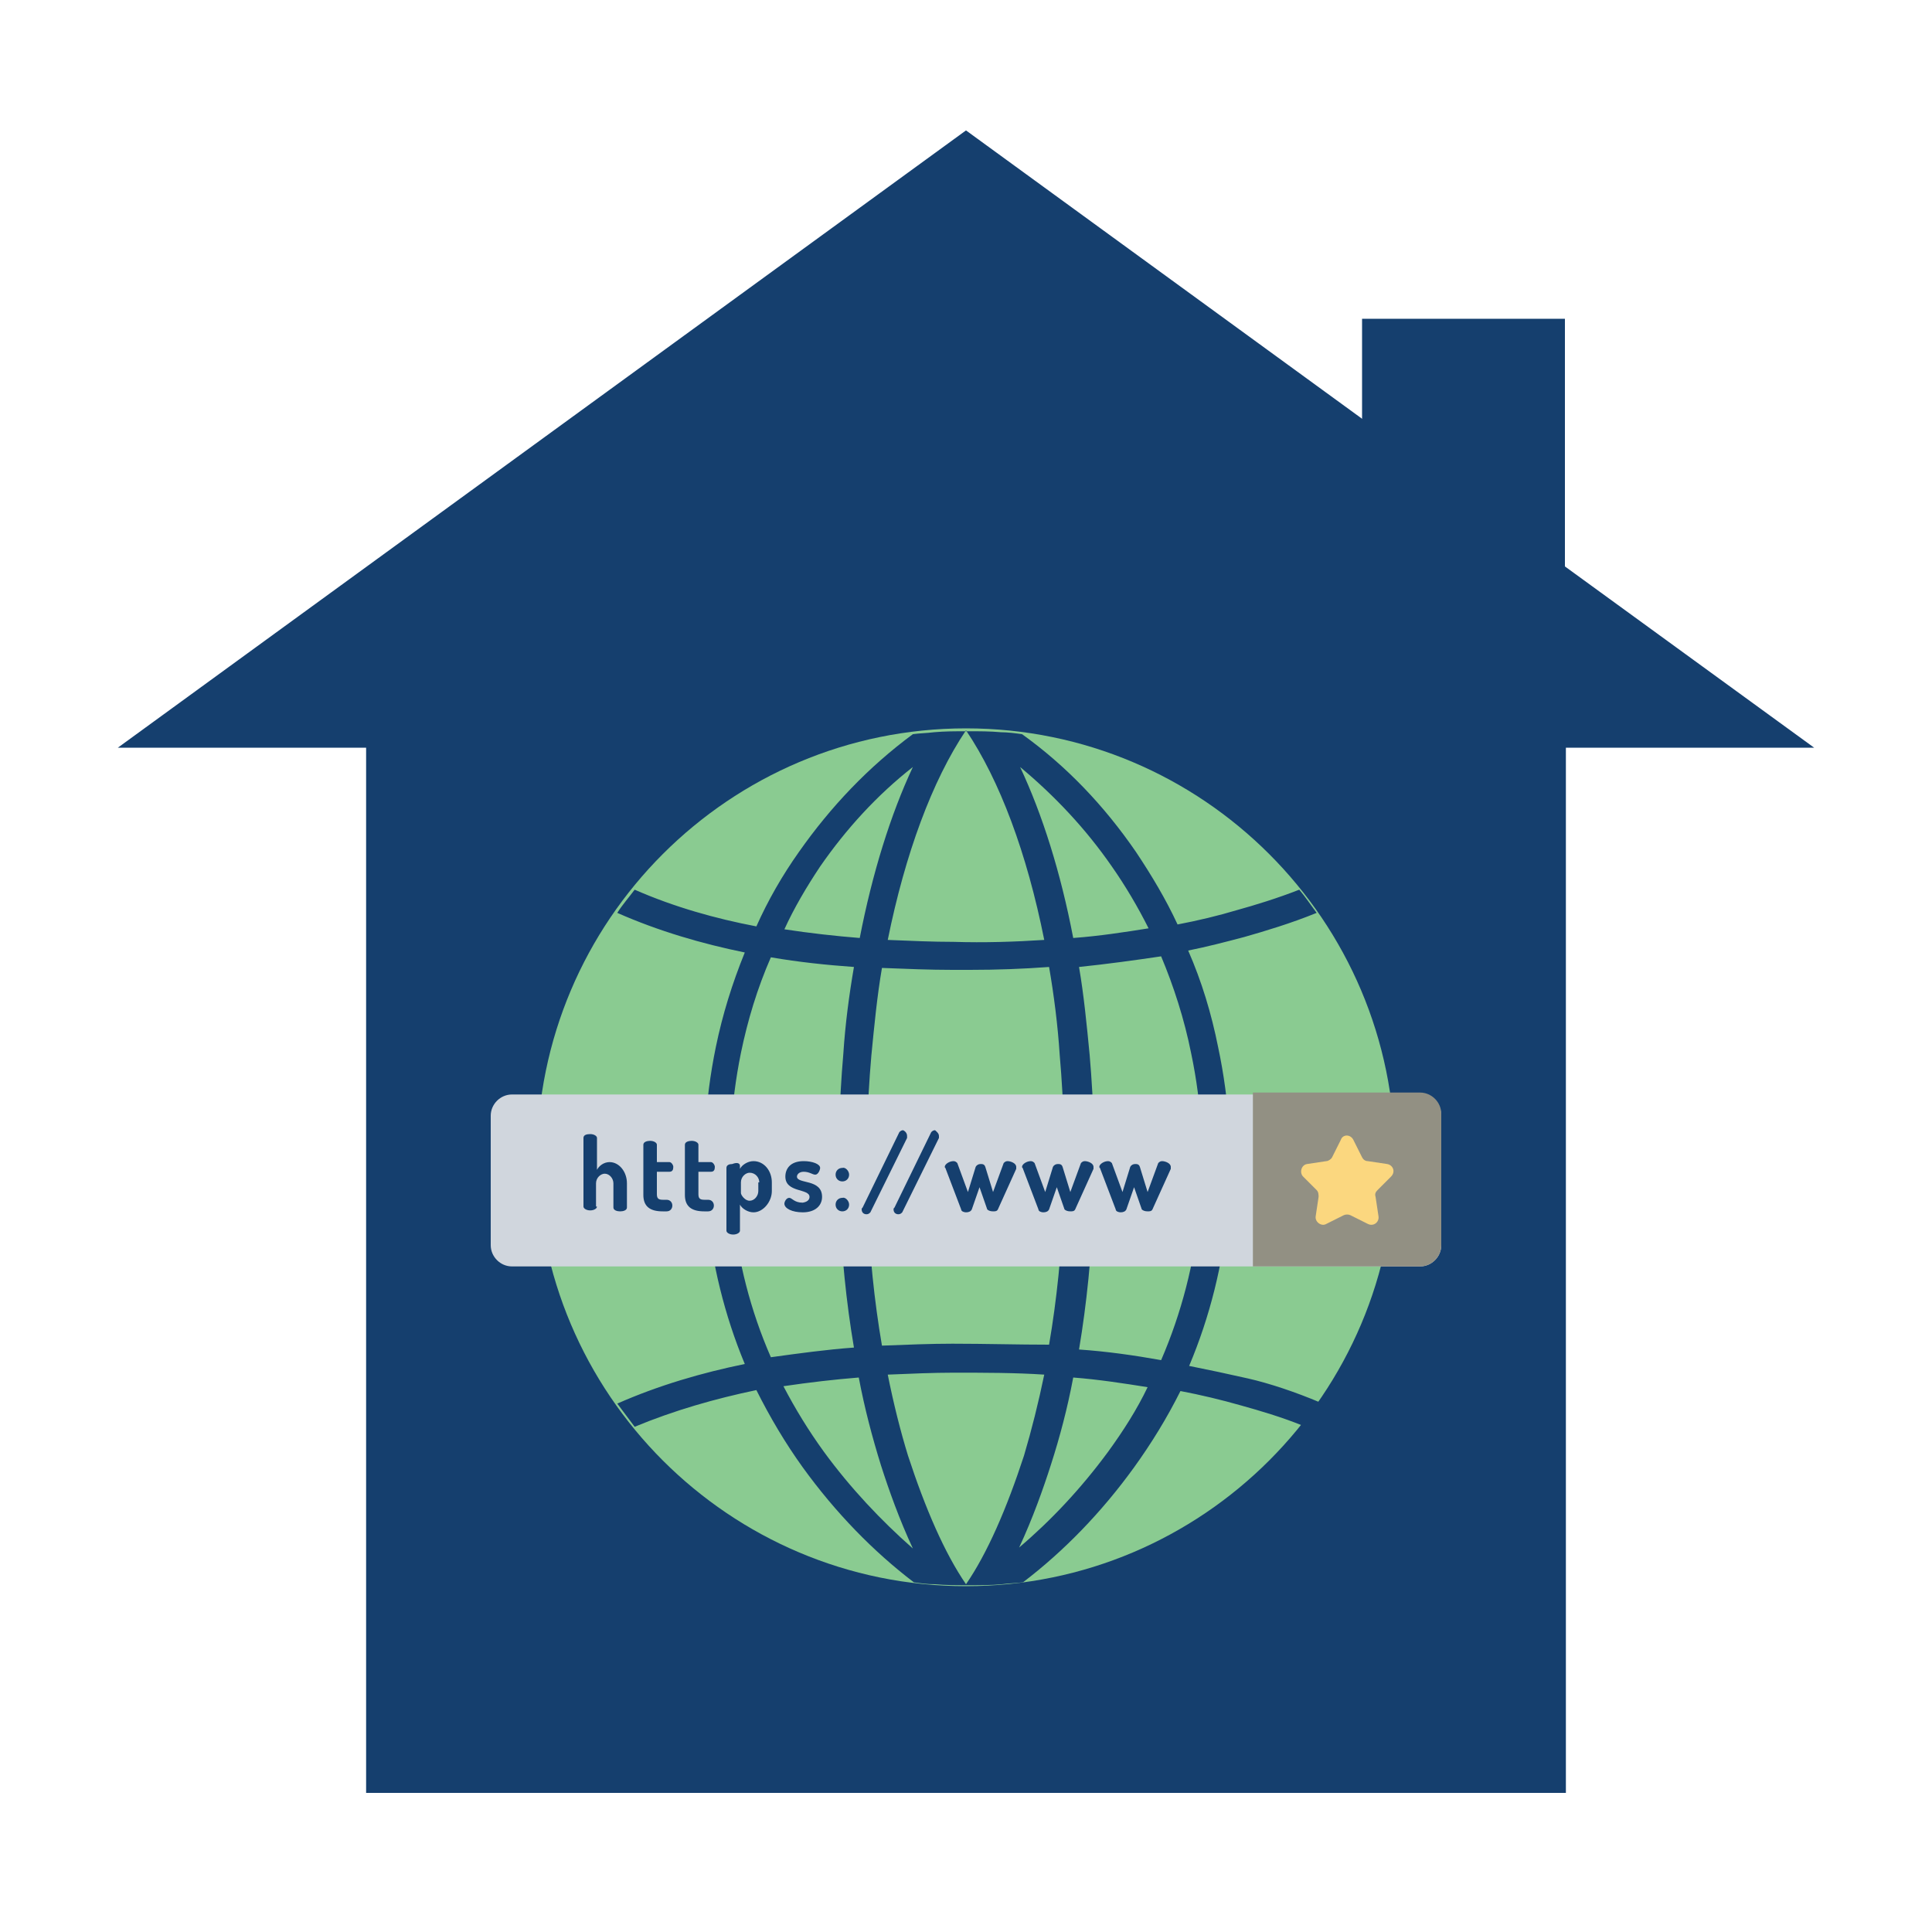 <?xml version="1.0" encoding="utf-8"?>
<!-- Generator: Adobe Illustrator 23.0.1, SVG Export Plug-In . SVG Version: 6.00 Build 0)  -->
<svg version="1.1" id="Capa_1" xmlns="http://www.w3.org/2000/svg" xmlns:xlink="http://www.w3.org/1999/xlink" x="0px" y="0px"
	 viewBox="0 0 200 200" style="enable-background:new 0 0 200 200;" xml:space="preserve">
<style type="text/css">
	.st0{fill:#153F6E;}
	.st1{fill:#8ACB91;}
	.st2{fill:#D0D6DD;}
	.st3{fill:#929083;}
	.st4{fill:#FBD77F;}
</style>
<g>
	<g>
		<path class="st0" d="M187.8,77.4h-25.7v108.2H37.9V77.4H12.2L100,13.5l60.3,43.9L187.8,77.4z"/>
	</g>
	<g>
		<path class="st1" d="M144.4,119.8c0,24.5-19.9,44.4-44.4,44.4s-44.4-19.9-44.4-44.4c0-24.5,19.9-44.4,44.4-44.4
			S144.4,95.3,144.4,119.8z"/>
		<path class="st0" d="M123.1,141.4c4.3-10.2,5.4-21.7,3-33c-0.7-3.5-1.7-6.8-3.1-10c2-0.4,3.9-0.9,5.8-1.4c2.1-0.6,4.8-1.4,7.5-2.5
			c-0.6-0.8-1.2-1.7-1.8-2.4c-2.3,0.9-4.6,1.6-6.4,2.1c-2,0.6-4.1,1.1-6.2,1.5c-1.2-2.6-2.7-5.1-4.3-7.5c-3.3-4.8-7.2-8.9-11.8-12.2
			h0c-0.7-0.1-1.5-0.2-2.2-0.2c-1.1-0.1-2.2-0.1-3.3-0.1h0c0,0,0,0,0,0h-0.3c0,0,0,0,0,0h0c-1.1,0-2.2,0-3.3,0.1
			c-0.8,0.1-1.5,0.1-2.2,0.2h0c-4.6,3.4-8.5,7.5-11.8,12.2c-1.7,2.4-3.2,5-4.4,7.7c-4.2-0.8-8.5-2-12.6-3.8
			c-0.6,0.8-1.3,1.6-1.8,2.4c4.3,1.9,8.8,3.2,13.2,4.1c-1.3,3.2-2.3,6.4-3,9.8c-2.3,11.2-1.2,22.7,3,32.8c-4.4,0.9-8.9,2.2-13.2,4.1
			c0.6,0.8,1.2,1.6,1.8,2.4c4.1-1.7,8.3-2.9,12.6-3.8c1.4,2.8,3,5.5,4.8,8c3.4,4.7,7.3,8.7,11.5,11.9c0.7,0.1,1.4,0.2,2.2,0.2
			c1.1,0.1,2.2,0.1,3.3,0.1h0c0,0,0,0,0,0h0.3c0,0,0,0,0,0h0c1.1,0,2.2,0,3.3-0.1c0.7-0.1,1.4-0.1,2.2-0.2
			c4.2-3.2,8.1-7.2,11.5-11.9c1.8-2.5,3.4-5.1,4.8-7.9c2.1,0.4,4.2,0.9,6.3,1.5c1.8,0.5,4.2,1.2,6.4,2.1c0.6-0.8,1.3-1.6,1.8-2.4
			c-2.6-1.1-5.3-2-7.5-2.5C127,142.2,125.1,141.8,123.1,141.4z M123.3,109c2.3,10.9,1.1,22.1-3.1,31.8c-2.8-0.5-5.6-0.9-8.5-1.1
			c1.6-9.5,2-20.1,1.1-30.5c-0.3-3.1-0.6-6.2-1.1-9.1c2.9-0.3,5.8-0.7,8.5-1.1C121.5,102.1,122.6,105.5,123.3,109z M100,164
			c-2.2-3.2-4.2-7.8-6-13.3c-0.8-2.6-1.5-5.4-2.1-8.4c2.4-0.1,4.7-0.2,6.8-0.2c3.2,0,6.4,0,9.4,0.2c-0.6,2.9-1.3,5.7-2.1,8.4
			C104.2,156.2,102.2,160.8,100,164z M98.6,139.1c-2.3,0-4.7,0.1-7.3,0.2c-1.6-9.3-2-19.7-1.1-30c0.3-3.1,0.6-6.2,1.1-9.1
			c2.5,0.1,5,0.2,7.3,0.2c0.6,0,1.2,0,1.8,0c2.8,0,5.5-0.1,8.2-0.3c0.5,2.9,0.9,6,1.1,9.1c0.9,10.3,0.5,20.7-1.1,30
			C105.4,139.2,102,139.1,98.6,139.1z M100,75.6c3.5,5.2,6.3,12.7,8.1,21.7c-3.1,0.2-6.2,0.3-9.4,0.2c-2.1,0-4.4-0.1-6.8-0.2
			C93.7,88.4,96.5,80.8,100,75.6z M115.1,89.7c1.4,2,2.7,4.2,3.8,6.4c-2.5,0.4-5.1,0.8-7.8,1c-1.3-6.8-3.2-12.8-5.5-17.7
			C109.2,82.4,112.4,85.8,115.1,89.7z M84.9,89.7c2.7-3.9,5.9-7.4,9.6-10.3c-2.3,4.9-4.2,11-5.5,17.7c-2.5-0.2-5.2-0.5-7.8-0.9
			C82.2,94,83.5,91.8,84.9,89.7z M76.7,109c0.7-3.4,1.7-6.7,3.1-9.9c2.9,0.5,5.8,0.8,8.6,1c-0.5,2.9-0.9,5.9-1.1,9
			c-0.9,10.4-0.5,21,1.1,30.4c-2.8,0.2-5.7,0.6-8.6,1C75.6,130.9,74.5,119.8,76.7,109z M85.3,150.3c-1.6-2.2-3-4.5-4.2-6.8
			c2.7-0.4,5.3-0.7,7.8-0.9c0.6,3.2,1.4,6.2,2.3,9.1c0.8,2.5,1.9,5.6,3.3,8.6C91.2,157.4,88,154,85.3,150.3z M114.7,150.3
			c-2.8,3.8-5.9,7.1-9.2,9.9c1.4-3,2.5-6.1,3.3-8.6c0.9-2.8,1.7-5.8,2.3-9c2.6,0.2,5.2,0.6,7.7,1
			C117.7,145.9,116.3,148.1,114.7,150.3z"/>
		<path class="st2" d="M147,131.1H53c-1.2,0-2.2-1-2.2-2.2v-13.4c0-1.2,1-2.2,2.2-2.2H147c1.2,0,2.2,1,2.2,2.2v13.4
			C149.2,130.1,148.2,131.1,147,131.1z"/>
		<g>
			<path class="st0" d="M61.8,124.9c0,0.2-0.3,0.4-0.7,0.4c-0.4,0-0.7-0.2-0.7-0.4v-7.1c0-0.3,0.3-0.4,0.7-0.4
				c0.4,0,0.7,0.2,0.7,0.4v3.3c0.2-0.4,0.7-0.8,1.3-0.8c1,0,1.8,1,1.8,2.2v2.5c0,0.3-0.4,0.4-0.7,0.4c-0.3,0-0.7-0.1-0.7-0.4v-2.5
				c0-0.5-0.4-1-0.9-1c-0.4,0-0.9,0.4-0.9,1V124.9z"/>
			<path class="st0" d="M68,123.6c0,0.4,0.1,0.6,0.6,0.6H69c0.4,0,0.6,0.3,0.6,0.6c0,0.3-0.2,0.6-0.6,0.6h-0.4c-1.3,0-2-0.5-2-1.7
				v-5.2c0-0.3,0.4-0.4,0.7-0.4c0.4,0,0.7,0.2,0.7,0.4v1.8h1.3c0.2,0,0.4,0.3,0.4,0.5c0,0.3-0.1,0.5-0.4,0.5H68V123.6z"/>
			<path class="st0" d="M72.3,123.6c0,0.4,0.1,0.6,0.6,0.6h0.4c0.4,0,0.6,0.3,0.6,0.6c0,0.3-0.2,0.6-0.6,0.6h-0.4
				c-1.3,0-2-0.5-2-1.7v-5.2c0-0.3,0.4-0.4,0.7-0.4c0.4,0,0.7,0.2,0.7,0.4v1.8h1.3c0.2,0,0.4,0.3,0.4,0.5c0,0.3-0.1,0.5-0.4,0.5
				h-1.3V123.6z"/>
			<path class="st0" d="M76.6,120.7v0.3c0.2-0.4,0.8-0.8,1.4-0.8c1.1,0,1.9,1,1.9,2.2v0.9c0,1.1-0.9,2.2-1.9,2.2
				c-0.6,0-1.2-0.4-1.4-0.8v2.7c0,0.2-0.3,0.4-0.7,0.4c-0.4,0-0.7-0.2-0.7-0.4v-6.5c0-0.3,0.3-0.4,0.6-0.4
				C76.3,120.3,76.6,120.4,76.6,120.7z M78.6,122.4c0-0.5-0.4-1-1-1c-0.4,0-0.9,0.4-0.9,1v1.1c0,0.2,0.4,0.8,0.9,0.8
				c0.5,0,0.9-0.5,0.9-1V122.4z"/>
			<path class="st0" d="M83.8,123.9c0-0.9-2.5-0.4-2.5-2.1c0-0.8,0.5-1.6,1.9-1.6c0.9,0,1.7,0.3,1.7,0.7c0,0.2-0.2,0.7-0.5,0.7
				c-0.3,0-0.6-0.3-1.2-0.3c-0.5,0-0.7,0.3-0.7,0.5c0,0.8,2.6,0.2,2.6,2.1c0,0.9-0.7,1.6-2,1.6c-1.1,0-1.9-0.4-1.9-0.9
				c0-0.2,0.2-0.6,0.5-0.6c0.3,0,0.5,0.5,1.4,0.5C83.7,124.4,83.8,124.1,83.8,123.9z"/>
			<path class="st0" d="M87.9,121.6c0,0.4-0.3,0.7-0.7,0.7c-0.4,0-0.7-0.3-0.7-0.7c0-0.4,0.3-0.7,0.7-0.7
				C87.5,120.8,87.9,121.2,87.9,121.6z M87.9,124.7c0,0.4-0.3,0.7-0.7,0.7c-0.4,0-0.7-0.3-0.7-0.7c0-0.4,0.3-0.7,0.7-0.7
				C87.5,123.9,87.9,124.3,87.9,124.7z"/>
			<path class="st0" d="M93.9,117.6c0,0.1,0,0.1,0,0.2l-3.8,7.7c-0.1,0.1-0.2,0.2-0.4,0.2c-0.3,0-0.5-0.2-0.5-0.5
				c0-0.1,0-0.1,0.1-0.2l3.8-7.8c0.1-0.1,0.2-0.2,0.4-0.2C93.7,117.1,93.9,117.3,93.9,117.6z"/>
			<path class="st0" d="M97.2,117.6c0,0.1,0,0.1,0,0.2l-3.8,7.7c-0.1,0.1-0.2,0.2-0.4,0.2c-0.3,0-0.5-0.2-0.5-0.5
				c0-0.1,0-0.1,0.1-0.2l3.8-7.8c0.1-0.1,0.2-0.2,0.4-0.2C96.9,117.1,97.2,117.3,97.2,117.6z"/>
			<path class="st0" d="M103.3,125.2c-0.1,0.2-0.3,0.2-0.5,0.2c-0.3,0-0.5-0.1-0.6-0.2l-0.8-2.3l-0.8,2.3c-0.1,0.2-0.3,0.3-0.6,0.3
				c-0.2,0-0.5-0.1-0.5-0.3l-1.6-4.2c0-0.1-0.1-0.1-0.1-0.2c0-0.3,0.5-0.6,0.9-0.6c0.2,0,0.3,0.1,0.4,0.2l1.1,3l0.8-2.6
				c0.1-0.2,0.3-0.3,0.5-0.3c0.2,0,0.4,0,0.5,0.3l0.8,2.6l1.1-3c0.1-0.1,0.2-0.2,0.4-0.2c0.3,0,0.9,0.2,0.9,0.6c0,0.1,0,0.1,0,0.2
				L103.3,125.2z"/>
			<path class="st0" d="M111.3,125.2c-0.1,0.2-0.3,0.2-0.5,0.2c-0.3,0-0.5-0.1-0.6-0.2l-0.8-2.3l-0.8,2.3c-0.1,0.2-0.3,0.3-0.6,0.3
				c-0.2,0-0.5-0.1-0.5-0.3l-1.6-4.2c0-0.1-0.1-0.1-0.1-0.2c0-0.3,0.5-0.6,0.9-0.6c0.2,0,0.3,0.1,0.4,0.2l1.1,3l0.8-2.6
				c0.1-0.2,0.3-0.3,0.5-0.3c0.2,0,0.4,0,0.5,0.3l0.8,2.6l1.1-3c0.1-0.1,0.2-0.2,0.4-0.2c0.3,0,0.9,0.2,0.9,0.6c0,0.1,0,0.1,0,0.2
				L111.3,125.2z"/>
			<path class="st0" d="M119.3,125.2c-0.1,0.2-0.3,0.2-0.5,0.2c-0.3,0-0.5-0.1-0.6-0.2l-0.8-2.3l-0.8,2.3c-0.1,0.2-0.3,0.3-0.6,0.3
				c-0.2,0-0.5-0.1-0.5-0.3l-1.6-4.2c0-0.1-0.1-0.1-0.1-0.2c0-0.3,0.5-0.6,0.9-0.6c0.2,0,0.3,0.1,0.4,0.2l1.1,3l0.8-2.6
				c0.1-0.2,0.3-0.3,0.5-0.3c0.2,0,0.4,0,0.5,0.3l0.8,2.6l1.1-3c0.1-0.1,0.2-0.2,0.4-0.2c0.3,0,0.9,0.2,0.9,0.6c0,0.1,0,0.1,0,0.2
				L119.3,125.2z"/>
		</g>
		<path class="st3" d="M147,131.1h-17.3v-18H147c1.2,0,2.2,1,2.2,2.2v13.6C149.2,130.1,148.2,131.1,147,131.1z"/>
		<path class="st4" d="M140.1,118l0.9,1.8c0.1,0.2,0.3,0.4,0.6,0.4l2,0.3c0.6,0.1,0.9,0.8,0.4,1.3l-1.4,1.4
			c-0.2,0.2-0.3,0.4-0.2,0.7l0.3,2c0.1,0.6-0.5,1.1-1.1,0.8l-1.8-0.9c-0.2-0.1-0.5-0.1-0.7,0l-1.8,0.9c-0.5,0.3-1.2-0.2-1.1-0.8
			l0.3-2c0-0.2,0-0.5-0.2-0.7l-1.4-1.4c-0.4-0.4-0.2-1.2,0.4-1.3l2-0.3c0.2,0,0.5-0.2,0.6-0.4l0.9-1.8
			C139,117.4,139.8,117.4,140.1,118z"/>
	</g>
	<rect x="141" y="33" class="st0" width="21" height="33"/>
</g>
</svg>
